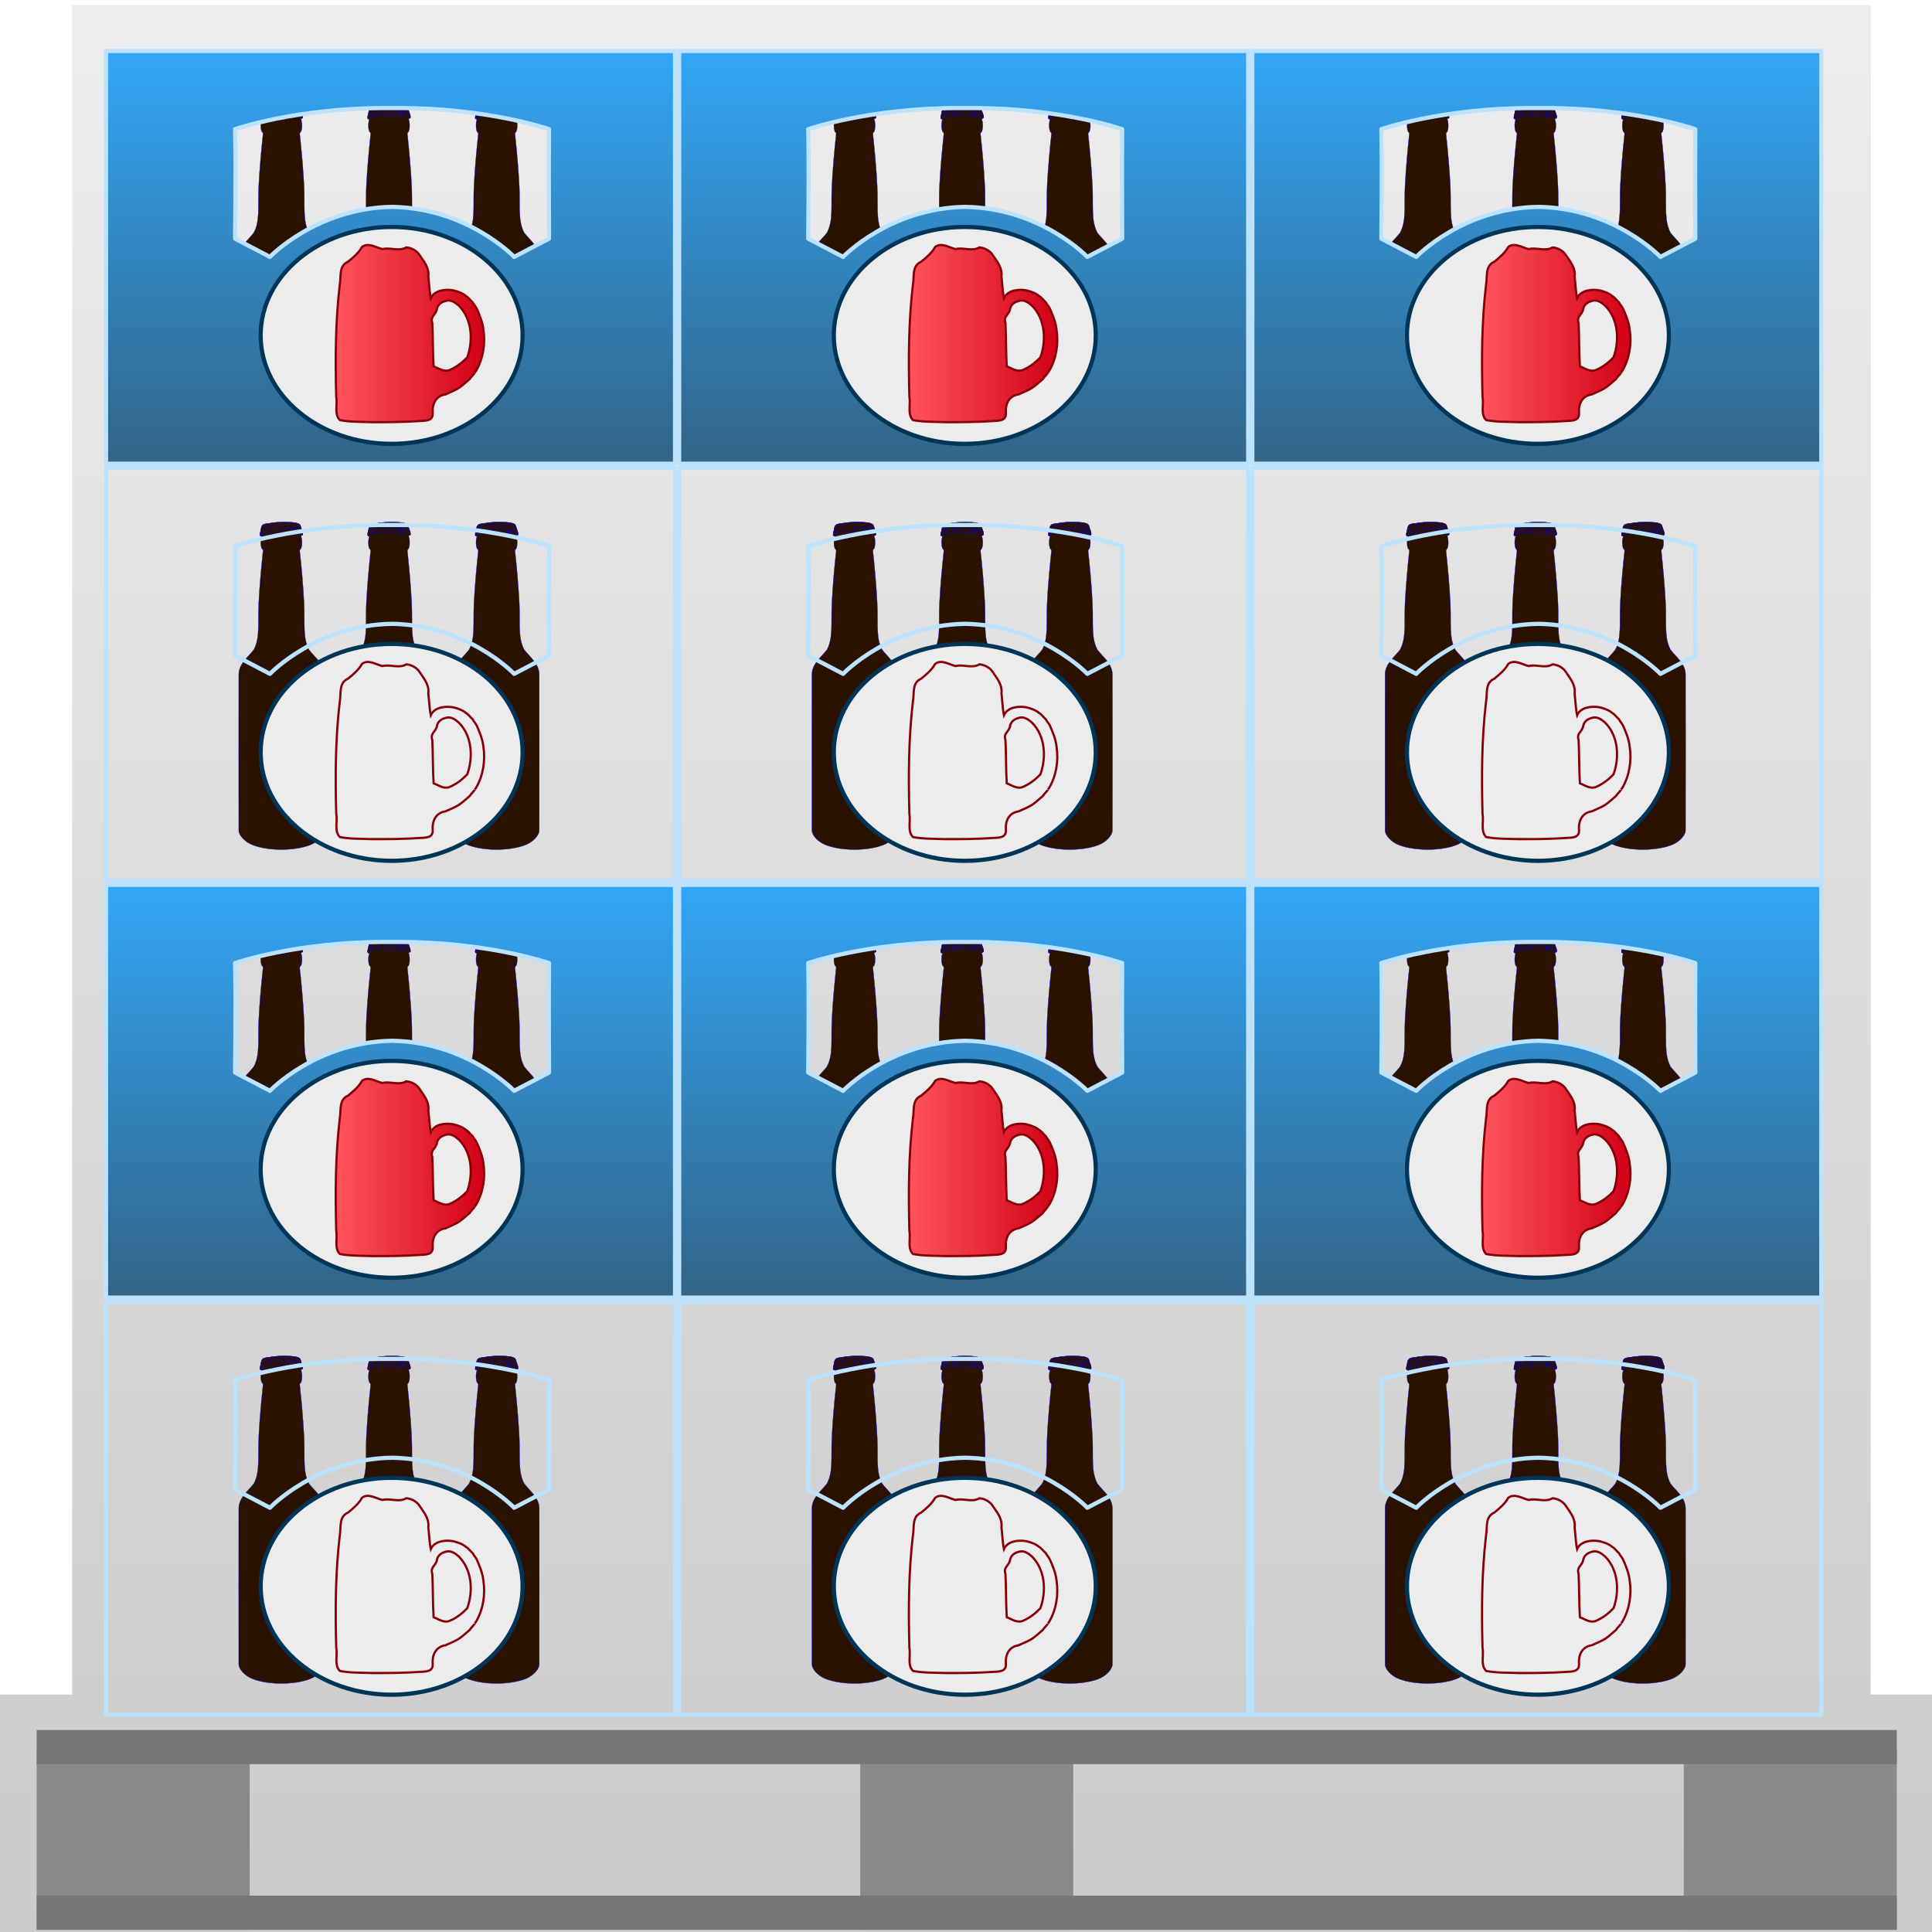 <?xml version="1.0" encoding="UTF-8" standalone="no"?>
<!-- Created with Inkscape (http://www.inkscape.org/) -->

<svg
   xmlns:dc="http://purl.org/dc/elements/1.1/"
   xmlns:cc="http://creativecommons.org/ns#"
   xmlns:rdf="http://www.w3.org/1999/02/22-rdf-syntax-ns#"
   xmlns:svg="http://www.w3.org/2000/svg"
   xmlns="http://www.w3.org/2000/svg"
   xmlns:xlink="http://www.w3.org/1999/xlink"
   xmlns:sodipodi="http://sodipodi.sourceforge.net/DTD/sodipodi-0.dtd"
   xmlns:inkscape="http://www.inkscape.org/namespaces/inkscape"
   width="128"
   height="128"
   viewBox="0 0 33.867 33.867"
   version="1.1"
   id="svg8"
   inkscape:version="0.92.2 5c3e80d, 2017-08-06"
   sodipodi:docname="brewstore_v1svg.svg"
   inkscape:export-filename="/Users/christian/BrewStore/icons/brewstore_v1_1280.png"
   inkscape:export-xdpi="960"
   inkscape:export-ydpi="960">
  <defs
     id="defs2">
    <linearGradient
       inkscape:collect="always"
       id="linearGradient8749">
      <stop
         style="stop-color:#cbcbcb;stop-opacity:1"
         offset="0"
         id="stop8745" />
      <stop
         style="stop-color:#ededed;stop-opacity:1"
         offset="1"
         id="stop8747" />
    </linearGradient>
    <linearGradient
       inkscape:collect="always"
       id="linearGradient8696">
      <stop
         style="stop-color:#ff545e;stop-opacity:1"
         offset="0"
         id="stop8692" />
      <stop
         style="stop-color:#d20016;stop-opacity:1"
         offset="1"
         id="stop8694" />
    </linearGradient>
    <linearGradient
       inkscape:collect="always"
       id="linearGradient8332">
      <stop
         style="stop-color:#326487;stop-opacity:1"
         offset="0"
         id="stop8328" />
      <stop
         style="stop-color:#32a8fa;stop-opacity:1"
         offset="1"
         id="stop8330" />
    </linearGradient>
    <filter
       id="v">
      <feGaussianBlur
         id="feGaussianBlur834"
         stdDeviation="1.579" />
    </filter>
    <filter
       id="w">
      <feGaussianBlur
         id="feGaussianBlur837"
         stdDeviation="1.316" />
    </filter>
    <filter
       height="3.873"
       width="1.016"
       y="-1.437"
       x="-.008"
       id="ea">
      <feGaussianBlur
         id="feGaussianBlur840"
         stdDeviation="1.27" />
    </filter>
    <linearGradient
       id="t">
      <stop
         id="stop843"
         offset="0"
         stop-color="#f1f1f1" />
      <stop
         id="stop845"
         offset="1"
         stop-color="#6b6b6b" />
    </linearGradient>
    <linearGradient
       id="s">
      <stop
         id="stop848"
         offset="0"
         stop-color="#151515" />
      <stop
         id="stop850"
         offset=".292"
         stop-color="#464646" />
      <stop
         id="stop852"
         offset="1"
         stop-color="#222" />
    </linearGradient>
    <linearGradient
       id="r">
      <stop
         id="stop855"
         offset="0"
         stop-color="#222" />
      <stop
         id="stop857"
         offset=".312"
         stop-color="#7e7e7e" />
      <stop
         id="stop859"
         offset="1"
         stop-color="#303030" />
    </linearGradient>
    <linearGradient
       id="g">
      <stop
         id="stop862"
         offset="0"
         stop-color="#fff" />
      <stop
         id="stop864"
         offset="1"
         stop-opacity="0"
         stop-color="#fff" />
    </linearGradient>
    <linearGradient
       id="a">
      <stop
         id="stop867"
         offset="0"
         stop-color="#4d4d4d" />
      <stop
         id="stop869"
         offset="1"
         stop-color="#1a1a1a" />
    </linearGradient>
    <linearGradient
       id="c">
      <stop
         id="stop872"
         offset="0"
         stop-color="#313131" />
      <stop
         id="stop874"
         offset=".5"
         stop-color="#888" />
      <stop
         id="stop876"
         offset="1"
         stop-color="#3c3c3c" />
    </linearGradient>
    <linearGradient
       id="u">
      <stop
         id="stop879"
         offset="0"
         stop-color="#232323" />
      <stop
         id="stop881"
         offset="1"
         stop-color="#fff" />
    </linearGradient>
    <linearGradient
       id="d">
      <stop
         id="stop884"
         offset="0"
         stop-color="#919191" />
      <stop
         id="stop886"
         offset="1"
         stop-opacity="0"
         stop-color="#919191" />
    </linearGradient>
    <linearGradient
       gradientUnits="userSpaceOnUse"
       y2="-1256"
       y1="-1326.9"
       x2="3879.3"
       x1="3859.2"
       id="dz">
      <stop
         id="stop889"
         offset="0"
         stop-color="#e5d9b5" />
      <stop
         id="stop891"
         offset="1"
         stop-color="#ac9e74" />
    </linearGradient>
    <linearGradient
       gradientUnits="userSpaceOnUse"
       y2="-1257.8"
       y1="-1262"
       x2="4044.6"
       x1="4038.6"
       id="ds">
      <stop
         id="stop894"
         offset="0"
         stop-color="#919191" />
      <stop
         id="stop896"
         offset="1"
         stop-color="#919191" />
    </linearGradient>
    <linearGradient
       gradientUnits="userSpaceOnUse"
       gradientTransform="matrix(1,0.004,-0.003,0.907,3322.8,-935.84)"
       x2="827.13"
       x1="823.12"
       id="dr">
      <stop
         id="stop899"
         offset="0"
         stop-color="#646464" />
      <stop
         id="stop901"
         offset="1"
         stop-color="#757575" />
    </linearGradient>
    <linearGradient
       gradientUnits="userSpaceOnUse"
       y2="-1242.6"
       y1="-1384"
       x2="4050.4"
       x1="4055"
       id="dq">
      <stop
         id="stop904"
         offset="0"
         stop-color="#747474" />
      <stop
         id="stop906"
         offset="1"
         stop-color="#5e5e5e" />
    </linearGradient>
    <linearGradient
       gradientUnits="userSpaceOnUse"
       y2="-1287.8"
       y1="-1261.3"
       x2="4102.3"
       x1="4028"
       id="dp">
      <stop
         id="stop909"
         offset="0"
         stop-color="#494949" />
      <stop
         id="stop911"
         offset="1"
         stop-color="#fff" />
    </linearGradient>
    <linearGradient
       gradientUnits="userSpaceOnUse"
       x2="3993.9"
       x1="3990.1"
       id="dn">
      <stop
         id="stop914"
         offset="0"
         stop-color="#f97d00" />
      <stop
         id="stop916"
         offset="1"
         stop-opacity="0"
         stop-color="#f97d00" />
    </linearGradient>
    <linearGradient
       gradientUnits="userSpaceOnUse"
       y2="-1365.3"
       y1="-1365.4"
       x2="4011.5"
       x1="3994.8"
       id="dm">
      <stop
         id="stop919"
         offset="0"
         stop-color="#151515" />
      <stop
         id="stop921"
         offset=".122"
         stop-color="#464646" />
      <stop
         id="stop923"
         offset="1"
         stop-color="#222" />
    </linearGradient>
    <linearGradient
       gradientUnits="userSpaceOnUse"
       y2="-1298.7"
       y1="-1299.2"
       x2="4080.7"
       x1="4059.5"
       id="dl">
      <stop
         id="stop926"
         offset="0"
         stop-color="#222" />
      <stop
         id="stop928"
         offset="1"
         stop-opacity="0"
         stop-color="#222" />
    </linearGradient>
    <linearGradient
       gradientUnits="userSpaceOnUse"
       y2="-1255.7"
       y1="-1255.6"
       x2="4152.9"
       x1="4159.5"
       id="dj">
      <stop
         id="stop931"
         offset="0"
         stop-color="#282828" />
      <stop
         id="stop933"
         offset=".5"
         stop-color="#727272" />
      <stop
         id="stop935"
         offset="1"
         stop-color="#5e5e5e" />
    </linearGradient>
    <linearGradient
       gradientUnits="userSpaceOnUse"
       x2="843.38"
       x1="831.25"
       id="dh">
      <stop
         id="stop938"
         offset="0"
         stop-color="#5c2c00" />
      <stop
         id="stop940"
         offset="1"
         stop-color="#ffb875" />
    </linearGradient>
    <linearGradient
       gradientUnits="userSpaceOnUse"
       y2="-1289.3"
       y1="-1289.3"
       x2="4118.7"
       x1="4115.4"
       id="df">
      <stop
         id="stop943"
         offset="0" />
      <stop
         id="stop945"
         offset="1"
         stop-opacity="0" />
    </linearGradient>
    <linearGradient
       gradientUnits="userSpaceOnUse"
       y2="-1259.5"
       y1="-1259.4"
       x2="4133.2"
       x1="4158.2"
       id="de">
      <stop
         id="stop948"
         offset="0"
         stop-color="#ff9a3b" />
      <stop
         id="stop950"
         offset="1"
         stop-color="#ffca98" />
    </linearGradient>
    <linearGradient
       gradientUnits="userSpaceOnUse"
       y2="551.85"
       y1="486.87"
       x2="741.89"
       x1="691.8"
       id="q">
      <stop
         id="stop953"
         offset="0"
         stop-color="#646464" />
      <stop
         id="stop955"
         offset="1"
         stop-color="#313131" />
    </linearGradient>
    <linearGradient
       gradientUnits="userSpaceOnUse"
       x2="4094.3"
       x1="4055.2"
       id="dc">
      <stop
         id="stop958"
         offset="0"
         stop-color="#222" />
      <stop
         id="stop960"
         offset=".722"
         stop-color="#7e7e7e" />
      <stop
         id="stop962"
         offset="1"
         stop-color="#303030" />
    </linearGradient>
    <linearGradient
       gradientUnits="userSpaceOnUse"
       x2="4094.3"
       x1="4055.2"
       id="db">
      <stop
         id="stop965"
         offset="0"
         stop-color="#222" />
      <stop
         id="stop967"
         offset=".292"
         stop-color="#7e7e7e" />
      <stop
         id="stop969"
         offset="1"
         stop-color="#303030" />
    </linearGradient>
    <linearGradient
       xlink:href="#t"
       gradientUnits="userSpaceOnUse"
       y2="-1275.7"
       y1="-1275.4"
       x2="3973.3"
       x1="3951.1"
       id="dy" />
    <linearGradient
       xlink:href="#d"
       gradientUnits="userSpaceOnUse"
       y2="-1317.4"
       y1="-1327.3"
       x2="4016.2"
       x1="4008.6"
       id="dx" />
    <linearGradient
       xlink:href="#d"
       gradientUnits="userSpaceOnUse"
       y2="-1305.3"
       y1="-1310.9"
       x2="4016.4"
       x1="4008.9"
       id="dw" />
    <linearGradient
       xlink:href="#d"
       gradientUnits="userSpaceOnUse"
       y2="-1302.8"
       y1="-1302.9"
       x2="4013.8"
       x1="4004.5"
       id="dv" />
    <linearGradient
       xlink:href="#t"
       gradientUnits="userSpaceOnUse"
       y2="-1287.7"
       y1="-1281.3"
       x2="4079.8"
       x1="4052.2"
       id="du" />
    <linearGradient
       xlink:href="#u"
       gradientUnits="userSpaceOnUse"
       y2="-1280.7"
       y1="-1273.1"
       x2="4088"
       x1="4029.2"
       id="dt" />
    <linearGradient
       xlink:href="#r"
       gradientUnits="userSpaceOnUse"
       y2="-1320.8"
       y1="-1326.7"
       x2="4097.5"
       x1="4085.7"
       id="do" />
    <linearGradient
       xlink:href="#r"
       gradientUnits="userSpaceOnUse"
       gradientTransform="matrix(1.037,-0.028,-0.004,1.118,3308.3,-783.62)"
       y2="-445.25"
       y1="-444.88"
       x2="735.88"
       x1="719.12"
       id="dk" />
    <linearGradient
       xlink:href="#c"
       gradientUnits="userSpaceOnUse"
       y2="-1240.7"
       y1="-1245.4"
       x2="4134.5"
       x1="4178.3"
       id="di" />
    <linearGradient
       xlink:href="#u"
       gradientUnits="userSpaceOnUse"
       gradientTransform="matrix(0.854,0.405,-0.384,0.967,3271.9,-1311.1)"
       y2="-298.28"
       y1="-307.82"
       x2="838.51"
       x1="841.92"
       id="dg" />
    <linearGradient
       xlink:href="#g"
       gradientUnits="userSpaceOnUse"
       y2="-210.75"
       y1="-250.82"
       x2="785.25"
       x1="765.5"
       id="p" />
    <linearGradient
       xlink:href="#g"
       gradientUnits="userSpaceOnUse"
       y2="-236.76"
       y1="-244.71"
       x2="772.51"
       x1="768.22"
       id="o" />
    <linearGradient
       xlink:href="#s"
       gradientUnits="userSpaceOnUse"
       x2="4094.3"
       x1="4055.2"
       id="dd" />
    <linearGradient
       xlink:href="#s"
       gradientUnits="userSpaceOnUse"
       y2="-1305"
       y1="-1302.4"
       x2="4092.1"
       x1="4089.5"
       id="da" />
    <linearGradient
       xlink:href="#a"
       gradientUnits="userSpaceOnUse"
       gradientTransform="matrix(0.681,-0.151,0.086,0.388,3449,-1043.8)"
       y2="-246.15"
       y1="-242.28"
       x2="0"
       id="cz" />
    <linearGradient
       xlink:href="#a"
       gradientUnits="userSpaceOnUse"
       gradientTransform="matrix(0.652,-0.246,0.14,0.372,3480.8,-969.39)"
       y2="-246.15"
       y1="-242.28"
       x2="0"
       id="cy" />
    <linearGradient
       xlink:href="#a"
       gradientUnits="userSpaceOnUse"
       gradientTransform="matrix(0.606,-0.345,0.197,0.346,3528.4,-893.38)"
       y2="-246.15"
       y1="-242.28"
       x2="0"
       id="cx" />
    <linearGradient
       xlink:href="#a"
       gradientUnits="userSpaceOnUse"
       gradientTransform="matrix(0.541,-0.439,0.251,0.309,3589.8,-823.64)"
       y2="-246.15"
       y1="-242.28"
       x2="0"
       id="cw" />
    <linearGradient
       xlink:href="#a"
       gradientUnits="userSpaceOnUse"
       gradientTransform="matrix(0.475,-0.51,0.291,0.271,3649.6,-772.59)"
       y2="-246.15"
       y1="-242.28"
       x2="0"
       id="cv" />
    <linearGradient
       xlink:href="#a"
       gradientUnits="userSpaceOnUse"
       gradientTransform="matrix(0.385,-0.581,0.332,0.22,3729.9,-723.82)"
       y2="-246.15"
       y1="-242.28"
       x2="0"
       id="cu" />
    <linearGradient
       xlink:href="#a"
       gradientUnits="userSpaceOnUse"
       gradientTransform="matrix(0.29,-0.634,0.362,0.166,3811.8,-690.28)"
       y2="-246.15"
       y1="-242.28"
       x2="0"
       id="ct" />
    <linearGradient
       xlink:href="#a"
       gradientUnits="userSpaceOnUse"
       gradientTransform="matrix(0.188,-0.671,0.383,0.107,3898.8,-669.8)"
       y2="-246.15"
       y1="-242.28"
       x2="0"
       id="cs" />
    <linearGradient
       xlink:href="#a"
       gradientUnits="userSpaceOnUse"
       gradientTransform="matrix(0.071,-0.694,0.396,0.04,3995.8,-663.66)"
       y2="-246.15"
       y1="-242.28"
       x2="0"
       id="cr" />
    <linearGradient
       xlink:href="#a"
       gradientUnits="userSpaceOnUse"
       gradientTransform="matrix(-0.026,-0.697,0.397,-0.015,4074.7,-670.07)"
       y2="-246.15"
       y1="-242.28"
       x2="0"
       id="cq" />
    <linearGradient
       xlink:href="#a"
       gradientUnits="userSpaceOnUse"
       gradientTransform="matrix(-0.144,-0.682,0.389,-0.082,4168.6,-693.67)"
       y2="-246.15"
       y1="-242.28"
       x2="0"
       id="cp" />
    <linearGradient
       xlink:href="#a"
       gradientUnits="userSpaceOnUse"
       gradientTransform="matrix(-0.247,-0.652,0.372,-0.141,4249.3,-728.16)"
       y2="-246.15"
       y1="-242.28"
       x2="0"
       id="co" />
    <linearGradient
       xlink:href="#a"
       gradientUnits="userSpaceOnUse"
       gradientTransform="matrix(-0.352,-0.602,0.343,-0.201,4329.6,-779.43)"
       y2="-246.15"
       y1="-242.28"
       x2="0"
       id="cn" />
    <linearGradient
       xlink:href="#a"
       gradientUnits="userSpaceOnUse"
       gradientTransform="matrix(-0.443,-0.538,0.307,-0.253,4396.7,-839.41)"
       y2="-246.15"
       y1="-242.28"
       x2="0"
       id="cm" />
    <linearGradient
       xlink:href="#a"
       gradientUnits="userSpaceOnUse"
       gradientTransform="matrix(-0.518,-0.466,0.266,-0.296,4450.9,-905.04)"
       y2="-246.15"
       y1="-242.28"
       x2="0"
       id="cl" />
    <linearGradient
       xlink:href="#a"
       gradientUnits="userSpaceOnUse"
       gradientTransform="matrix(-0.583,-0.383,0.218,-0.332,4495.2,-978.96)"
       y2="-246.15"
       y1="-242.28"
       x2="0"
       id="ck" />
    <linearGradient
       xlink:href="#a"
       gradientUnits="userSpaceOnUse"
       gradientTransform="matrix(-0.635,-0.287,0.164,-0.362,4528.5,-1061.4)"
       y2="-246.15"
       y1="-242.28"
       x2="0"
       id="cj" />
    <linearGradient
       xlink:href="#a"
       gradientUnits="userSpaceOnUse"
       gradientTransform="matrix(-0.671,-0.189,0.108,-0.383,4548.2,-1144.8)"
       y2="-246.15"
       y1="-242.28"
       x2="0"
       id="ci" />
    <linearGradient
       xlink:href="#a"
       gradientUnits="userSpaceOnUse"
       gradientTransform="matrix(-0.692,-0.082,0.047,-0.395,4555,-1233.2)"
       y2="-246.15"
       y1="-242.28"
       x2="0"
       id="ch" />
    <linearGradient
       xlink:href="#a"
       gradientUnits="userSpaceOnUse"
       gradientTransform="matrix(-0.697,0.023,-0.013,-0.398,4548.6,-1318.7)"
       y2="-246.15"
       y1="-242.28"
       x2="0"
       id="cg" />
    <linearGradient
       xlink:href="#a"
       gradientUnits="userSpaceOnUse"
       gradientTransform="matrix(-0.685,0.127,-0.072,-0.391,4529.6,-1401.9)"
       y2="-246.15"
       y1="-242.28"
       x2="0"
       id="cf" />
    <linearGradient
       xlink:href="#a"
       gradientUnits="userSpaceOnUse"
       gradientTransform="matrix(-0.66,0.225,-0.128,-0.377,4499.6,-1478.9)"
       y2="-246.15"
       y1="-242.28"
       x2="0"
       id="ce" />
    <linearGradient
       xlink:href="#a"
       gradientUnits="userSpaceOnUse"
       gradientTransform="matrix(-0.62,0.319,-0.182,-0.354,4458.1,-1551.6)"
       y2="-246.15"
       y1="-242.28"
       x2="0"
       id="cd" />
    <linearGradient
       xlink:href="#a"
       gradientUnits="userSpaceOnUse"
       gradientTransform="matrix(-0.561,0.414,-0.236,-0.32,4401.3,-1622.5)"
       y2="-246.15"
       y1="-242.28"
       x2="0"
       id="cc" />
    <linearGradient
       xlink:href="#a"
       gradientUnits="userSpaceOnUse"
       gradientTransform="matrix(-0.412,0.563,-0.321,-0.235,4265.8,-1728.9)"
       y2="-246.15"
       y1="-242.28"
       x2="0"
       id="cb" />
    <linearGradient
       xlink:href="#a"
       gradientUnits="userSpaceOnUse"
       gradientTransform="matrix(-0.487,0.499,-0.285,-0.278,4332.4,-1684.5)"
       y2="-246.15"
       y1="-242.28"
       x2="0"
       id="ca" />
    <linearGradient
       xlink:href="#a"
       gradientUnits="userSpaceOnUse"
       gradientTransform="matrix(-0.315,0.622,-0.355,-0.18,4181.8,-1767.4)"
       y2="-246.15"
       y1="-242.28"
       x2="0"
       id="bz" />
    <linearGradient
       xlink:href="#a"
       gradientUnits="userSpaceOnUse"
       gradientTransform="matrix(-0.212,0.664,-0.379,-0.121,4093.8,-1791.6)"
       y2="-246.15"
       y1="-242.28"
       x2="0"
       id="by" />
    <linearGradient
       xlink:href="#a"
       gradientUnits="userSpaceOnUse"
       gradientTransform="matrix(-0.097,0.69,-0.394,-0.056,3998.4,-1801.6)"
       y2="-246.15"
       y1="-242.28"
       x2="0"
       id="bx" />
    <linearGradient
       xlink:href="#a"
       gradientUnits="userSpaceOnUse"
       gradientTransform="matrix(0.02,0.697,-0.398,0.011,3902.9,-1795.4)"
       y2="-246.15"
       y1="-242.28"
       x2="0"
       id="bw" />
    <linearGradient
       xlink:href="#a"
       gradientUnits="userSpaceOnUse"
       gradientTransform="matrix(0.134,0.684,-0.39,0.077,3811.1,-1773.8)"
       y2="-246.15"
       y1="-242.28"
       x2="0"
       id="bv" />
    <linearGradient
       xlink:href="#a"
       gradientUnits="userSpaceOnUse"
       gradientTransform="matrix(0.247,0.652,-0.372,0.141,3723,-1736.6)"
       y2="-246.15"
       y1="-242.28"
       x2="0"
       id="bu" />
    <linearGradient
       xlink:href="#a"
       gradientUnits="userSpaceOnUse"
       gradientTransform="matrix(0.352,0.602,-0.343,0.201,3643.2,-1685.9)"
       y2="-246.15"
       y1="-242.28"
       x2="0"
       id="bt" />
    <linearGradient
       xlink:href="#a"
       gradientUnits="userSpaceOnUse"
       gradientTransform="matrix(0.441,0.54,-0.308,0.251,3576.8,-1627.2)"
       y2="-246.15"
       y1="-242.28"
       x2="0"
       id="bs" />
    <linearGradient
       xlink:href="#a"
       gradientUnits="userSpaceOnUse"
       gradientTransform="matrix(0.519,0.466,-0.266,0.296,3520.5,-1559.3)"
       y2="-246.15"
       y1="-242.28"
       x2="0"
       id="br" />
    <linearGradient
       xlink:href="#a"
       gradientUnits="userSpaceOnUse"
       gradientTransform="matrix(0.589,0.373,-0.213,0.336,3473,-1477.7)"
       y2="-246.15"
       y1="-242.28"
       x2="0"
       id="bq" />
    <linearGradient
       xlink:href="#a"
       gradientUnits="userSpaceOnUse"
       gradientTransform="matrix(0.643,0.27,-0.154,0.367,3439.4,-1388.2)"
       y2="-246.15"
       y1="-242.28"
       x2="0"
       id="bp" />
    <linearGradient
       xlink:href="#a"
       gradientUnits="userSpaceOnUse"
       gradientTransform="matrix(0.676,0.171,-0.097,0.386,3421.9,-1304.8)"
       y2="-246.15"
       y1="-242.28"
       x2="0"
       id="bo" />
    <linearGradient
       xlink:href="#a"
       gradientUnits="userSpaceOnUse"
       gradientTransform="matrix(0.694,0.062,-0.035,0.396,3417.5,-1214.7)"
       y2="-246.15"
       y1="-242.28"
       x2="0"
       id="bn" />
    <linearGradient
       xlink:href="#a"
       gradientUnits="userSpaceOnUse"
       gradientTransform="matrix(0.696,-0.037,0.021,0.397,3425.1,-1134.8)"
       y2="-246.15"
       y1="-242.28"
       x2="0"
       id="bm" />
    <linearGradient
       xlink:href="#a"
       gradientUnits="userSpaceOnUse"
       x2="760"
       x1="679"
       id="n" />
    <linearGradient
       xlink:href="#a"
       gradientUnits="userSpaceOnUse"
       y2="487.34"
       y1="545.77"
       x2="694.94"
       x1="741.05"
       id="m" />
    <linearGradient
       xlink:href="#c"
       gradientUnits="userSpaceOnUse"
       x2="760"
       x1="679"
       id="l" />
    <linearGradient
       xlink:href="#a"
       gradientUnits="userSpaceOnUse"
       gradientTransform="matrix(0.491,-0.109,0.062,0.28,3739.5,-1087.9)"
       y2="-246.15"
       y1="-242.28"
       x2="0"
       id="bl" />
    <linearGradient
       xlink:href="#a"
       gradientUnits="userSpaceOnUse"
       gradientTransform="matrix(0.47,-0.177,0.101,0.268,3762.4,-1034.3)"
       y2="-246.15"
       y1="-242.28"
       x2="0"
       id="bk" />
    <linearGradient
       xlink:href="#a"
       gradientUnits="userSpaceOnUse"
       gradientTransform="matrix(0.437,-0.249,0.142,0.249,3796.7,-979.47)"
       y2="-246.15"
       y1="-242.28"
       x2="0"
       id="bj" />
    <linearGradient
       xlink:href="#a"
       gradientUnits="userSpaceOnUse"
       gradientTransform="matrix(0.39,-0.317,0.181,0.223,3841,-929.16)"
       y2="-246.15"
       y1="-242.28"
       x2="0"
       id="bi" />
    <linearGradient
       xlink:href="#a"
       gradientUnits="userSpaceOnUse"
       gradientTransform="matrix(0.343,-0.368,0.21,0.196,3884.2,-892.34)"
       y2="-246.15"
       y1="-242.28"
       x2="0"
       id="bh" />
    <linearGradient
       xlink:href="#a"
       gradientUnits="userSpaceOnUse"
       gradientTransform="matrix(0.278,-0.419,0.239,0.159,3942.1,-857.16)"
       y2="-246.15"
       y1="-242.28"
       x2="0"
       id="bg" />
    <linearGradient
       xlink:href="#a"
       gradientUnits="userSpaceOnUse"
       gradientTransform="matrix(0.209,-0.457,0.261,0.12,4001.2,-832.97)"
       y2="-246.15"
       y1="-242.28"
       x2="0"
       id="bf" />
    <linearGradient
       xlink:href="#a"
       gradientUnits="userSpaceOnUse"
       gradientTransform="matrix(0.135,-0.484,0.276,0.077,4063.9,-818.2)"
       y2="-246.15"
       y1="-242.28"
       x2="0"
       id="be" />
    <linearGradient
       xlink:href="#a"
       gradientUnits="userSpaceOnUse"
       gradientTransform="matrix(0.051,-0.5,0.285,0.029,4133.8,-813.77)"
       y2="-246.15"
       y1="-242.28"
       x2="0"
       id="bd" />
    <linearGradient
       xlink:href="#a"
       gradientUnits="userSpaceOnUse"
       gradientTransform="matrix(-0.019,-0.502,0.287,-0.011,4190.7,-818.4)"
       y2="-246.15"
       y1="-242.28"
       x2="0"
       id="bc" />
    <linearGradient
       xlink:href="#a"
       gradientUnits="userSpaceOnUse"
       gradientTransform="matrix(-0.104,-0.492,0.281,-0.059,4258.5,-835.41)"
       y2="-246.15"
       y1="-242.28"
       x2="0"
       id="bb" />
    <linearGradient
       xlink:href="#a"
       gradientUnits="userSpaceOnUse"
       gradientTransform="matrix(-0.178,-0.47,0.268,-0.102,4316.7,-860.3)"
       y2="-246.15"
       y1="-242.28"
       x2="0"
       id="ba" />
    <linearGradient
       xlink:href="#a"
       gradientUnits="userSpaceOnUse"
       gradientTransform="matrix(-0.254,-0.434,0.248,-0.145,4374.6,-897.28)"
       y2="-246.15"
       y1="-242.28"
       x2="0"
       id="az" />
    <linearGradient
       xlink:href="#a"
       gradientUnits="userSpaceOnUse"
       gradientTransform="matrix(-0.319,-0.388,0.222,-0.182,4423,-940.54)"
       y2="-246.15"
       y1="-242.28"
       x2="0"
       id="ay" />
    <linearGradient
       xlink:href="#a"
       gradientUnits="userSpaceOnUse"
       gradientTransform="matrix(-0.374,-0.336,0.192,-0.213,4462.1,-987.87)"
       y2="-246.15"
       y1="-242.28"
       x2="0"
       id="ax" />
    <linearGradient
       xlink:href="#a"
       gradientUnits="userSpaceOnUse"
       gradientTransform="matrix(-0.42,-0.276,0.158,-0.24,4494,-1041.2)"
       y2="-246.15"
       y1="-242.28"
       x2="0"
       id="aw" />
    <linearGradient
       xlink:href="#a"
       gradientUnits="userSpaceOnUse"
       gradientTransform="matrix(-0.458,-0.207,0.118,-0.261,4518.1,-1100.7)"
       y2="-246.15"
       y1="-242.28"
       x2="0"
       id="av" />
    <linearGradient
       xlink:href="#a"
       gradientUnits="userSpaceOnUse"
       gradientTransform="matrix(-0.484,-0.136,0.078,-0.276,4532.3,-1160.8)"
       y2="-246.15"
       y1="-242.28"
       x2="0"
       id="au" />
    <linearGradient
       xlink:href="#a"
       gradientUnits="userSpaceOnUse"
       gradientTransform="matrix(-0.499,-0.059,0.034,-0.285,4537.2,-1224.6)"
       y2="-246.15"
       y1="-242.28"
       x2="0"
       id="at" />
    <linearGradient
       xlink:href="#a"
       gradientUnits="userSpaceOnUse"
       gradientTransform="matrix(-0.503,0.016,-0.009,-0.287,4532.6,-1286.2)"
       y2="-246.15"
       y1="-242.28"
       x2="0"
       id="as" />
    <linearGradient
       xlink:href="#a"
       gradientUnits="userSpaceOnUse"
       gradientTransform="matrix(-0.494,0.091,-0.052,-0.282,4518.9,-1346.3)"
       y2="-246.15"
       y1="-242.28"
       x2="0"
       id="ar" />
    <linearGradient
       xlink:href="#a"
       gradientUnits="userSpaceOnUse"
       gradientTransform="matrix(-0.476,0.162,-0.092,-0.272,4497.3,-1401.8)"
       y2="-246.15"
       y1="-242.28"
       x2="0"
       id="aq" />
    <linearGradient
       xlink:href="#a"
       gradientUnits="userSpaceOnUse"
       gradientTransform="matrix(-0.447,0.23,-0.131,-0.255,4467.3,-1454.2)"
       y2="-246.15"
       y1="-242.28"
       x2="0"
       id="ap" />
    <linearGradient
       xlink:href="#a"
       gradientUnits="userSpaceOnUse"
       gradientTransform="matrix(-0.405,0.298,-0.17,-0.231,4426.3,-1505.4)"
       y2="-246.15"
       y1="-242.28"
       x2="0"
       id="ao" />
    <linearGradient
       xlink:href="#a"
       gradientUnits="userSpaceOnUse"
       gradientTransform="matrix(-0.297,0.406,-0.232,-0.169,4328.6,-1582.1)"
       y2="-246.15"
       y1="-242.28"
       x2="0"
       id="an" />
    <linearGradient
       xlink:href="#a"
       gradientUnits="userSpaceOnUse"
       gradientTransform="matrix(-0.351,0.36,-0.205,-0.2,4376.7,-1550.1)"
       y2="-246.15"
       y1="-242.28"
       x2="0"
       id="am" />
    <linearGradient
       xlink:href="#a"
       gradientUnits="userSpaceOnUse"
       gradientTransform="matrix(-0.227,0.448,-0.256,-0.13,4268,-1609.9)"
       y2="-246.15"
       y1="-242.28"
       x2="0"
       id="al" />
    <linearGradient
       xlink:href="#a"
       gradientUnits="userSpaceOnUse"
       gradientTransform="matrix(-0.153,0.479,-0.273,-0.087,4204.5,-1627.3)"
       y2="-246.15"
       y1="-242.28"
       x2="0"
       id="ak" />
    <linearGradient
       xlink:href="#a"
       gradientUnits="userSpaceOnUse"
       gradientTransform="matrix(-0.07,0.498,-0.284,-0.04,4135.7,-1634.6)"
       y2="-246.15"
       y1="-242.28"
       x2="0"
       id="aj" />
    <linearGradient
       xlink:href="#a"
       gradientUnits="userSpaceOnUse"
       gradientTransform="matrix(0.014,0.503,-0.287,0.008,4066.8,-1630.1)"
       y2="-246.15"
       y1="-242.28"
       x2="0"
       id="ai" />
    <linearGradient
       xlink:href="#a"
       gradientUnits="userSpaceOnUse"
       gradientTransform="matrix(0.097,0.493,-0.282,0.055,4000.6,-1614.5)"
       y2="-246.15"
       y1="-242.28"
       x2="0"
       id="ah" />
    <linearGradient
       xlink:href="#a"
       gradientUnits="userSpaceOnUse"
       gradientTransform="matrix(0.178,0.47,-0.268,0.102,3937.1,-1587.7)"
       y2="-246.15"
       y1="-242.28"
       x2="0"
       id="ag" />
    <linearGradient
       xlink:href="#a"
       gradientUnits="userSpaceOnUse"
       gradientTransform="matrix(0.254,0.434,-0.248,0.145,3879.5,-1551.1)"
       y2="-246.15"
       y1="-242.28"
       x2="0"
       id="af" />
    <linearGradient
       xlink:href="#a"
       gradientUnits="userSpaceOnUse"
       gradientTransform="matrix(0.318,0.39,-0.222,0.181,3831.6,-1508.8)"
       y2="-246.15"
       y1="-242.28"
       x2="0"
       id="ae" />
    <linearGradient
       xlink:href="#a"
       gradientUnits="userSpaceOnUse"
       gradientTransform="matrix(0.374,0.336,-0.192,0.214,3791,-1459.8)"
       y2="-246.15"
       y1="-242.28"
       x2="0"
       id="ad" />
    <linearGradient
       xlink:href="#a"
       gradientUnits="userSpaceOnUse"
       gradientTransform="matrix(0.425,0.269,-0.154,0.242,3756.8,-1400.9)"
       y2="-246.15"
       y1="-242.28"
       x2="0"
       id="ac" />
    <linearGradient
       xlink:href="#a"
       gradientUnits="userSpaceOnUse"
       gradientTransform="matrix(0.464,0.194,-0.111,0.265,3732.5,-1336.3)"
       y2="-246.15"
       y1="-242.28"
       x2="0"
       id="ab" />
    <linearGradient
       xlink:href="#a"
       gradientUnits="userSpaceOnUse"
       gradientTransform="matrix(0.488,0.123,-0.07,0.278,3719.9,-1276.2)"
       y2="-246.15"
       y1="-242.28"
       x2="0"
       id="aa" />
    <linearGradient
       xlink:href="#a"
       gradientUnits="userSpaceOnUse"
       gradientTransform="matrix(0.501,0.044,-0.025,0.286,3716.7,-1211.2)"
       y2="-246.15"
       y1="-242.28"
       x2="0"
       id="z" />
    <linearGradient
       xlink:href="#a"
       gradientUnits="userSpaceOnUse"
       gradientTransform="matrix(0.502,-0.027,0.015,0.286,3722.2,-1153.6)"
       y2="-246.15"
       y1="-242.28"
       x2="0"
       id="y" />
    <linearGradient
       xlink:href="#c"
       gradientUnits="userSpaceOnUse"
       y2="488.63"
       y1="516.52"
       x2="698.67"
       x1="726.56"
       id="b" />
    <linearGradient
       xlink:href="#c"
       gradientUnits="userSpaceOnUse"
       x2="676.95"
       x1="724.18"
       id="k" />
    <linearGradient
       xlink:href="#c"
       gradientUnits="userSpaceOnUse"
       y2="516.72"
       y1="518.55"
       x2="677.41"
       x1="714.09"
       id="j" />
    <linearGradient
       xlink:href="#c"
       gradientUnits="userSpaceOnUse"
       x2="679.16"
       x1="719.37"
       id="i" />
    <linearGradient
       xlink:href="#c"
       gradientUnits="userSpaceOnUse"
       x2="680.43"
       x1="719.54"
       id="h" />
    <radialGradient
       gradientUnits="userSpaceOnUse"
       gradientTransform="matrix(2.124,0.115,-0.101,1.874,-814.3,349.89)"
       r="3.535"
       cy="-491.57"
       cx="677.77"
       id="x">
      <stop
         id="stop1074"
         offset="0"
         stop-color="#151515" />
      <stop
         id="stop1076"
         offset=".868"
         stop-color="#464646" />
      <stop
         id="stop1078"
         offset="1"
         stop-color="#222" />
    </radialGradient>
    <radialGradient
       gradientUnits="userSpaceOnUse"
       r="40.5"
       cy="516.5"
       cx="719.5"
       id="f">
      <stop
         id="stop1081"
         offset="0"
         stop-color="#646464" />
      <stop
         id="stop1083"
         offset=".798"
         stop-color="#1e1e1e" />
      <stop
         id="stop1085"
         offset="1"
         stop-color="#464646" />
    </radialGradient>
    <radialGradient
       gradientUnits="userSpaceOnUse"
       r="40.5"
       cy="499.13"
       cx="696.78"
       id="e">
      <stop
         id="stop1088"
         offset="0"
         stop-color="#f2f2f2" />
      <stop
         id="stop1090"
         offset="1"
         stop-color="#424242" />
    </radialGradient>
    <linearGradient
       inkscape:collect="always"
       xlink:href="#linearGradient8332"
       id="linearGradient8662"
       gradientUnits="userSpaceOnUse"
       x1="102.046"
       y1="252.882"
       x2="102.046"
       y2="173.029" />
    <linearGradient
       inkscape:collect="always"
       xlink:href="#linearGradient8696"
       id="linearGradient8698"
       x1="91.888"
       y1="228.373"
       x2="120.626"
       y2="228.373"
       gradientUnits="userSpaceOnUse" />
    <linearGradient
       inkscape:collect="always"
       xlink:href="#linearGradient8749"
       id="linearGradient8751"
       x1="63.388"
       y1="126.611"
       x2="63.388"
       y2="-0.921"
       gradientUnits="userSpaceOnUse" />
    <linearGradient
       inkscape:collect="always"
       xlink:href="#linearGradient8749"
       id="linearGradient8791"
       gradientUnits="userSpaceOnUse"
       x1="63.388"
       y1="126.611"
       x2="63.388"
       y2="-0.921" />
    <linearGradient
       inkscape:collect="always"
       xlink:href="#linearGradient8332"
       id="linearGradient8805"
       gradientUnits="userSpaceOnUse"
       x1="102.046"
       y1="252.882"
       x2="102.046"
       y2="173.029" />
    <linearGradient
       inkscape:collect="always"
       xlink:href="#linearGradient8696"
       id="linearGradient8807"
       gradientUnits="userSpaceOnUse"
       x1="91.888"
       y1="228.373"
       x2="120.626"
       y2="228.373" />
  </defs>
  <sodipodi:namedview
     id="base"
     pagecolor="#ffffff"
     bordercolor="#666666"
     borderopacity="1.0"
     inkscape:pageopacity="0.0"
     inkscape:pageshadow="2"
     inkscape:zoom="0.49497475"
     inkscape:cx="-571.21448"
     inkscape:cy="384.51537"
     inkscape:document-units="px"
     inkscape:current-layer="layer1"
     showgrid="false"
     units="px"
     inkscape:snap-bbox="true"
     inkscape:snap-page="true"
     inkscape:bbox-nodes="true"
     inkscape:snap-nodes="false"
     inkscape:snap-global="false"
     inkscape:snap-bbox-edge-midpoints="true"
     inkscape:snap-bbox-midpoints="true"
     inkscape:window-width="1920"
     inkscape:window-height="1101"
     inkscape:window-x="70"
     inkscape:window-y="13"
     inkscape:window-maximized="0" />
  <g
     inkscape:label="Ebene 1"
     inkscape:groupmode="layer"
     id="layer1"
     transform="translate(0,-263.133)">
    <g
       id="g8789"
       transform="matrix(0.996,0,0,1.008,0.066,-2.005)">
      <path
         id="rect8740"
         transform="matrix(0.265,0,0,0.265,0,263.133)"
         d="M 4.545,-0.037 V 110.828 h -4.797 v 16.162 H 128.289 v -16.162 h -4.293 V -0.037 Z"
         style="fill:url(#linearGradient8791);fill-opacity:1;stroke:none;stroke-width:0.153;stroke-linecap:round;stroke-linejoin:round;stroke-miterlimit:4;stroke-dasharray:none;stroke-dashoffset:0;stroke-opacity:1"
         inkscape:connector-curvature="0" />
      <g
         transform="matrix(0.961,0,0,0.961,0.668,11.051)"
         id="g8734">
        <g
           id="g6267"
           transform="matrix(0.096,0,0,0.096,-3.457,246.322)">
          <g
             inkscape:tile-y0="-88.434082"
             inkscape:tile-x0="47.885233"
             inkscape:tile-h="78.596138"
             inkscape:tile-w="109.34069"
             inkscape:tile-cy="-49.136014"
             inkscape:tile-cx="102.55558"
             style="stroke:#0000ff"
             id="g2471">
            <g
               id="g2430"
               transform="matrix(0.052,0,0,0.052,94.122,185.308)"
               style="fill:#2b1100;stroke:#0000ff">
              <path
                 id="path2413"
                 d="m 166.74,3e-4 c -7.403,0.035 -14.797,0.269 -22.188,0.594 -5.475,0.241 -10.941,0.728 -16.375,1.406 -5.434,0.678 -10.858,1.545 -16.25,2.531 -3.917,0.751 -8.065,0.944 -12.094,1.562 -2.014,0.309 -4.01,0.73 -5.906,1.375 -1.897,0.645 -3.693,1.523 -5.375,2.75 -1.19,0.892 -2.161,1.977 -2.938,3.188 -0.776,1.211 -1.358,2.539 -1.844,3.938 -0.972,2.798 -1.515,5.856 -2.062,8.625 -0.171,1.734 -0.5,3.436 -0.906,5.125 -0.407,1.689 -0.862,3.352 -1.312,5.031 -0.451,1.68 -0.885,3.358 -1.188,5.062 -0.303,1.705 -0.474,3.454 -0.438,5.219 0.134,0.758 0.35,1.388 0.656,1.938 0.306,0.549 0.685,1.014 1.125,1.375 0.44,0.36 0.932,0.622 1.469,0.812 0.536,0.191 1.123,0.303 1.719,0.344 1.19,0.081 2.456,-0.128 3.656,-0.531 1.2,-0.404 2.34,-1.016 3.25,-1.75 1.146,1.006 2.416,1.767 3.75,2.281 1.334,0.514 2.737,0.787 4.156,0.844 1.419,0.057 2.85,-0.104 4.25,-0.469 1.4,-0.365 2.753,-0.936 4.031,-1.688 0.688,-0.388 1.346,-0.601 2,-0.688 0.654,-0.087 1.307,-0.034 1.938,0.094 1.261,0.256 2.485,0.843 3.719,1.438 1.234,0.594 2.487,1.2 3.781,1.438 0.647,0.119 1.29,0.132 1.969,0.031 0.678,-0.101 1.373,-0.312 2.094,-0.719 1.192,-0.449 2.416,-0.881 3.656,-1.219 1.24,-0.338 2.493,-0.6 3.75,-0.719 1.257,-0.119 2.538,-0.083 3.781,0.125 1.244,0.208 2.457,0.608 3.656,1.25 0.708,0.51 1.425,0.829 2.156,1.031 0.731,0.203 1.472,0.267 2.219,0.25 1.492,-0.033 3.025,-0.4 4.531,-0.781 1.506,-0.382 2.979,-0.757 4.438,-0.781 0.729,-0.012 1.451,0.041 2.156,0.25 0.705,0.209 1.42,0.575 2.094,1.094 1.523,0.695 3.008,1.053 4.5,1.156 1.492,0.104 2.988,-0.064 4.438,-0.375 1.45,-0.311 2.853,-0.794 4.25,-1.344 1.397,-0.549 2.761,-1.17 4.094,-1.781 1.336,0.163 2.688,0.698 4.031,1.312 1.343,0.615 2.692,1.306 4.031,1.875 1.339,0.569 2.674,1.006 4,1.031 0.663,0.012 1.311,-0.064 1.969,-0.281 0.658,-0.217 1.317,-0.585 1.969,-1.094 0.535,-0.655 1.09,-1.169 1.656,-1.562 0.567,-0.393 1.158,-0.666 1.75,-0.844 1.184,-0.355 2.401,-0.321 3.656,-0.094 2.51,0.455 5.125,1.704 7.656,2.25 1.393,-0.454 2.754,-0.784 4.094,-1 1.339,-0.216 2.652,-0.307 3.969,-0.281 1.317,0.026 2.645,0.164 3.969,0.438 1.324,0.273 2.638,0.662 4,1.188 2.85,-0.942 6.115,-1.496 9.188,-2.375 1.536,-0.439 3.036,-0.936 4.406,-1.625 1.37,-0.689 2.599,-1.572 3.656,-2.688 0.23,-1.888 0.193,-3.765 -0.062,-5.625 -0.255,-1.86 -0.724,-3.705 -1.281,-5.531 -1.114,-3.653 -2.626,-7.209 -3.844,-10.688 -1.251,-2.891 -1.881,-6.309 -2.969,-9.406 -0.544,-1.549 -1.203,-3.026 -2.125,-4.312 -0.461,-0.643 -0.986,-1.242 -1.594,-1.781 -0.608,-0.539 -1.304,-1.029 -2.094,-1.438 -2.479,-1.258 -5.049,-2.208 -7.688,-2.969 -2.638,-0.761 -5.331,-1.335 -8.062,-1.75 -2.731,-0.415 -5.491,-0.687 -8.25,-0.906 -2.759,-0.22 -5.529,-0.356 -8.25,-0.531 -7.388,-0.476 -14.784,-0.66 -22.188,-0.625 z"
                 inkscape:connector-curvature="0"
                 style="fill:#2b1100;fill-rule:evenodd;stroke:#0000ff" />
              <path
                 id="path2415"
                 d="m 97.276,39.945 c -1.766,3.955 2.113,3.152 0,0 z m 64.952,-1.12 c -1.767,3.955 2.112,3.152 0,0 z m -50.394,-2.24 c -1.766,3.955 2.113,3.152 0,0 z m -7.804,-3.22 c -1.425,4.454 1.783,4.372 0,0 z m 1.085,-5.739 c -1.766,3.955 2.113,3.151 0,0 z m 78.425,-0.98 c -1.425,4.454 1.783,4.372 0,0 z M 218.5,24.372 c -0.86,2.725 3.6,8.849 4.025,5.389 -4.458,-2.199 3.865,-2.08 -0.525,-3.36 -1.597,0.4 -2.466,-1.233 -3.5,-2.03 z m -39.241,-8.316 c 0.479,0.32 0.996,0.673 1.905,1.522 0.458,3.347 1.646,8.535 1.565,2.037 -0.27,-1.191 -0.35,-2.459 -1.254,-3.383 -1.402,-1.78 -2.539,-2.196 -3.954,-2.394 -6.838,0.47 -4.07,9.104 -3.78,13.653 1.065,5.404 1.426,10.994 3.046,16.26 1.321,-4.433 0.07,-11.632 -0.511,-15.809 -0.45,-4.339 -1.804,-8.338 -0.409,-11.012 0.425,-0.814 2.446,-1.507 3.392,-0.876 z m -68.545,0.057 c -4.534,-0.239 -7.657,9.44 -2.773,10.006 0.401,1.811 3.878,4.477 4.593,3.363 1.124,-3.7 2.764,-11.691 -1.82,-13.368 z m 13.019,-0.77 c -5.237,2.419 -2.522,10.054 -3.21,14.825 -0.127,2.545 0.222,12.34 1.316,4.822 -1.729,-6.484 7.446,-5.929 6.141,-11.997 -0.025,-2.829 -0.588,-7.549 -4.247,-7.65 z m 15.678,-0.945 c -3.977,0.463 1.38,9.082 -3.584,4.42 -2.123,0.957 -0.748,5.359 1.886,4.901 2.327,4.878 0.541,12.446 1.113,16.219 0.256,-3.978 2.877,-9.41 5.296,-5.027 1.2,-5.655 1.09,-11.763 0.007,-17.44 -0.755,-1.789 -2.808,-3.037 -4.719,-3.073 h 0.001 z m 19.597,-0.28 c -7.919,-0.325 -6.089,8.327 -5.531,13.459 1.558,4.661 -1.917,13.108 2.889,15.273 2.263,-4.886 -0.214,-11.099 0.38,-16.504 -0.399,-2.368 0.929,-10.332 2.297,-4.074 0.253,2.416 1.93,6.493 1.428,1.381 -1.544,-2.888 3.285,-9.495 -1.463,-9.535 z m 33.071,-0.07 c -4.712,2.847 -0.274,9.998 0,14.482 1.441,5.26 2.458,10.758 4.72,15.711 1.056,-5.143 -1.904,-10.741 -2.605,-15.999 -0.349,-2.291 -3.905,-12.758 0.603,-8.537 1.273,7.223 2.882,14.536 5.669,21.396 4.533,3.828 1.233,-8.064 0.161,-10.752 -1.643,-5.624 -1.481,-13.218 -7.483,-16.196 l -1.065,-0.105 z m 24.462,-0.245 c -3.784,2.287 3.938,13.821 3.779,5.879 -0.521,-2.138 -1.239,-5.368 -3.779,-5.879 z m -11.794,0 c -3.375,4.702 1.218,12.101 1.855,17.638 0.994,2.803 1.629,7.556 3.34,9.055 -0.149,-4.374 -2.278,-8.678 -1.649,-13.017 3.407,1.061 2.167,10.61 5.914,10.403 -3.462,-7.245 -3.511,-15.68 -7.187,-22.821 -0.485,-0.756 -1.354,-1.305 -2.273,-1.258 z m 25.197,9.904 c -2.502,-5.782 -2.445,-13.65 -8.763,-16.914 C 211.264,1.763 199.813,1.311 188.929,0.61 174.153,-0.341 159.318,-0.049 144.538,0.6 c -10.95,0.481 -21.82,1.966 -32.604,3.939 -7.834,1.503 -16.668,0.772 -23.396,5.679 -4.759,3.569 -5.719,10.206 -6.815,15.744 -0.684,6.936 -4.02,13.377 -3.874,20.434 1.075,6.061 8.242,5.149 11.88,2.214 4.583,4.025 11.087,3.971 16.2,0.964 5.506,-3.107 9.738,4.828 15.505,1.574 4.768,-1.797 10.041,-3.132 14.839,-0.564 5.664,4.079 12.19,-3.087 17.578,1.062 6.091,2.78 11.976,0.123 17.307,-2.321 5.345,0.652 10.782,6.908 15.995,2.842 4.284,-5.241 9.649,-1.348 14.711,-0.257 5.571,-1.814 10.594,-1.748 16.042,0.353 5.699,-1.885 13.024,-2.226 17.252,-6.689 0.92,-7.55 -2.78,-14.91 -5.214,-21.867 v -9.9e-5 z M 106.094,9.394 c 10.918,-1.697 21.843,-3.572 32.863,-4.464 19.787,-0.862 39.7,-1.048 59.42,0.999 7.813,1.414 16.147,2.28 23.062,6.439 4.657,7.431 5.99,16.384 9.165,24.481 2.619,4.704 0.46,9.768 -5.232,9.577 -5.061,2.829 -9.965,2.497 -14.885,-0.009 -5.19,-0.581 -10.223,5.211 -14.691,-0.056 -4.764,-4.358 -8.565,4.618 -13.614,3.327 -5.343,-3.325 -12.702,-5.699 -18.347,-1.682 -5.694,3.108 -10.331,-3.82 -16.254,-1.378 -6.051,3.557 -11.027,-1.398 -17.204,-1.144 -5.703,-1.439 -14.578,7.109 -17.319,-1.01 -0.552,-5.38 -3.966,2.807 -7.445,0.716 -3.989,1.78 -9.797,6.054 -13.662,0.98 1.015,-3.897 0.009,-11.271 3.97,-13.242 1.425,1.92 1.007,6.836 2.422,1.462 1.173,-5.47 2.333,-11.56 0.048,-16.872 -5.486,-4.121 -4.964,7.362 -6.309,10.57 -1.427,5.933 -1.64,12.35 -4.456,17.832 -3.696,3.352 -8.159,0.507 -5.958,-4.224 0.897,-6.738 3.965,-12.932 4.938,-19.681 0.868,-4.735 3.405,-10.283 8.909,-10.577 3.527,-0.681 7.053,-1.362 10.58,-2.043 v -1e-5 z"
                 inkscape:connector-curvature="0"
                 style="fill:#2b1100;stroke:#0000ff" />
              <path
                 id="path2417"
                 d="m 91.521,42.625 c -13.144,4.476 -13.159,49.089 -5,55.656 3.809,3.067 2.922,4.83 1.781,15.218 -5.028,45.788 -11.61,115.42 -14.813,179 -3.765,74.754 5.553,126.78 -18.344,170.41 -21.481,27.298 -54.841,50.947 -54.938,89.656 -0.469,188.48 0,376.96 0,565.44 0,16.13 20.767,41.13 51.406,52.73 30.64,11.6 69.549,16.39 104.96,16.38 35.419,-0.01 74.343,-4.84 104.98,-16.44 30.635,-11.6 51.375,-36.61 51.375,-52.73 0,-188.46 0.469,-376.92 0,-565.38 -0.097,-38.704 -33.429,-62.33 -54.907,-89.625 -23.893,-43.617 -14.579,-95.663 -18.343,-170.41 -3.202,-63.572 -9.786,-133.19 -14.813,-178.97 -1.14,-10.387 -2.028,-12.153 1.782,-15.219 8.158,-6.566 8.142,-51.181 -5,-55.656 -14.227,-4.844 -44.246,-4.286 -65.064,-4.317 -20.818,-0.031 -50.833,-0.59 -65.062,4.255 z"
                 inkscape:connector-curvature="0"
                 style="fill:#2b1100;stroke:#0000ff" />
            </g>
            <g
               transform="matrix(0.052,0,0,0.052,114.654,185.308)"
               id="g2438"
               style="fill:#2b1100;stroke:#0000ff">
              <path
                 style="fill:#2b1100;fill-rule:evenodd;stroke:#0000ff"
                 inkscape:connector-curvature="0"
                 d="m 166.74,3e-4 c -7.403,0.035 -14.797,0.269 -22.188,0.594 -5.475,0.241 -10.941,0.728 -16.375,1.406 -5.434,0.678 -10.858,1.545 -16.25,2.531 -3.917,0.751 -8.065,0.944 -12.094,1.562 -2.014,0.309 -4.01,0.73 -5.906,1.375 -1.897,0.645 -3.693,1.523 -5.375,2.75 -1.19,0.892 -2.161,1.977 -2.938,3.188 -0.776,1.211 -1.358,2.539 -1.844,3.938 -0.972,2.798 -1.515,5.856 -2.062,8.625 -0.171,1.734 -0.5,3.436 -0.906,5.125 -0.407,1.689 -0.862,3.352 -1.312,5.031 -0.451,1.68 -0.885,3.358 -1.188,5.062 -0.303,1.705 -0.474,3.454 -0.438,5.219 0.134,0.758 0.35,1.388 0.656,1.938 0.306,0.549 0.685,1.014 1.125,1.375 0.44,0.36 0.932,0.622 1.469,0.812 0.536,0.191 1.123,0.303 1.719,0.344 1.19,0.081 2.456,-0.128 3.656,-0.531 1.2,-0.404 2.34,-1.016 3.25,-1.75 1.146,1.006 2.416,1.767 3.75,2.281 1.334,0.514 2.737,0.787 4.156,0.844 1.419,0.057 2.85,-0.104 4.25,-0.469 1.4,-0.365 2.753,-0.936 4.031,-1.688 0.688,-0.388 1.346,-0.601 2,-0.688 0.654,-0.087 1.307,-0.034 1.938,0.094 1.261,0.256 2.485,0.843 3.719,1.438 1.234,0.594 2.487,1.2 3.781,1.438 0.647,0.119 1.29,0.132 1.969,0.031 0.678,-0.101 1.373,-0.312 2.094,-0.719 1.192,-0.449 2.416,-0.881 3.656,-1.219 1.24,-0.338 2.493,-0.6 3.75,-0.719 1.257,-0.119 2.538,-0.083 3.781,0.125 1.244,0.208 2.457,0.608 3.656,1.25 0.708,0.51 1.425,0.829 2.156,1.031 0.731,0.203 1.472,0.267 2.219,0.25 1.492,-0.033 3.025,-0.4 4.531,-0.781 1.506,-0.382 2.979,-0.757 4.438,-0.781 0.729,-0.012 1.451,0.041 2.156,0.25 0.705,0.209 1.42,0.575 2.094,1.094 1.523,0.695 3.008,1.053 4.5,1.156 1.492,0.104 2.988,-0.064 4.438,-0.375 1.45,-0.311 2.853,-0.794 4.25,-1.344 1.397,-0.549 2.761,-1.17 4.094,-1.781 1.336,0.163 2.688,0.698 4.031,1.312 1.343,0.615 2.692,1.306 4.031,1.875 1.339,0.569 2.674,1.006 4,1.031 0.663,0.012 1.311,-0.064 1.969,-0.281 0.658,-0.217 1.317,-0.585 1.969,-1.094 0.535,-0.655 1.09,-1.169 1.656,-1.562 0.567,-0.393 1.158,-0.666 1.75,-0.844 1.184,-0.355 2.401,-0.321 3.656,-0.094 2.51,0.455 5.125,1.704 7.656,2.25 1.393,-0.454 2.754,-0.784 4.094,-1 1.339,-0.216 2.652,-0.307 3.969,-0.281 1.317,0.026 2.645,0.164 3.969,0.438 1.324,0.273 2.638,0.662 4,1.188 2.85,-0.942 6.115,-1.496 9.188,-2.375 1.536,-0.439 3.036,-0.936 4.406,-1.625 1.37,-0.689 2.599,-1.572 3.656,-2.688 0.23,-1.888 0.193,-3.765 -0.062,-5.625 -0.255,-1.86 -0.724,-3.705 -1.281,-5.531 -1.114,-3.653 -2.626,-7.209 -3.844,-10.688 -1.251,-2.891 -1.881,-6.309 -2.969,-9.406 -0.544,-1.549 -1.203,-3.026 -2.125,-4.312 -0.461,-0.643 -0.986,-1.242 -1.594,-1.781 -0.608,-0.539 -1.304,-1.029 -2.094,-1.438 -2.479,-1.258 -5.049,-2.208 -7.688,-2.969 -2.638,-0.761 -5.331,-1.335 -8.062,-1.75 -2.731,-0.415 -5.491,-0.687 -8.25,-0.906 -2.759,-0.22 -5.529,-0.356 -8.25,-0.531 -7.388,-0.476 -14.784,-0.66 -22.188,-0.625 z"
                 id="path2432" />
              <path
                 inkscape:connector-curvature="0"
                 d="m 97.276,39.945 c -1.766,3.955 2.113,3.152 0,0 z m 64.952,-1.12 c -1.767,3.955 2.112,3.152 0,0 z m -50.394,-2.24 c -1.766,3.955 2.113,3.152 0,0 z m -7.804,-3.22 c -1.425,4.454 1.783,4.372 0,0 z m 1.085,-5.739 c -1.766,3.955 2.113,3.151 0,0 z m 78.425,-0.98 c -1.425,4.454 1.783,4.372 0,0 z M 218.5,24.372 c -0.86,2.725 3.6,8.849 4.025,5.389 -4.458,-2.199 3.865,-2.08 -0.525,-3.36 -1.597,0.4 -2.466,-1.233 -3.5,-2.03 z m -39.241,-8.316 c 0.479,0.32 0.996,0.673 1.905,1.522 0.458,3.347 1.646,8.535 1.565,2.037 -0.27,-1.191 -0.35,-2.459 -1.254,-3.383 -1.402,-1.78 -2.539,-2.196 -3.954,-2.394 -6.838,0.47 -4.07,9.104 -3.78,13.653 1.065,5.404 1.426,10.994 3.046,16.26 1.321,-4.433 0.07,-11.632 -0.511,-15.809 -0.45,-4.339 -1.804,-8.338 -0.409,-11.012 0.425,-0.814 2.446,-1.507 3.392,-0.876 z m -68.545,0.057 c -4.534,-0.239 -7.657,9.44 -2.773,10.006 0.401,1.811 3.878,4.477 4.593,3.363 1.124,-3.7 2.764,-11.691 -1.82,-13.368 z m 13.019,-0.77 c -5.237,2.419 -2.522,10.054 -3.21,14.825 -0.127,2.545 0.222,12.34 1.316,4.822 -1.729,-6.484 7.446,-5.929 6.141,-11.997 -0.025,-2.829 -0.588,-7.549 -4.247,-7.65 z m 15.678,-0.945 c -3.977,0.463 1.38,9.082 -3.584,4.42 -2.123,0.957 -0.748,5.359 1.886,4.901 2.327,4.878 0.541,12.446 1.113,16.219 0.256,-3.978 2.877,-9.41 5.296,-5.027 1.2,-5.655 1.09,-11.763 0.007,-17.44 -0.755,-1.789 -2.808,-3.037 -4.719,-3.073 h 0.001 z m 19.597,-0.28 c -7.919,-0.325 -6.089,8.327 -5.531,13.459 1.558,4.661 -1.917,13.108 2.889,15.273 2.263,-4.886 -0.214,-11.099 0.38,-16.504 -0.399,-2.368 0.929,-10.332 2.297,-4.074 0.253,2.416 1.93,6.493 1.428,1.381 -1.544,-2.888 3.285,-9.495 -1.463,-9.535 z m 33.071,-0.07 c -4.712,2.847 -0.274,9.998 0,14.482 1.441,5.26 2.458,10.758 4.72,15.711 1.056,-5.143 -1.904,-10.741 -2.605,-15.999 -0.349,-2.291 -3.905,-12.758 0.603,-8.537 1.273,7.223 2.882,14.536 5.669,21.396 4.533,3.828 1.233,-8.064 0.161,-10.752 -1.643,-5.624 -1.481,-13.218 -7.483,-16.196 l -1.065,-0.105 z m 24.462,-0.245 c -3.784,2.287 3.938,13.821 3.779,5.879 -0.521,-2.138 -1.239,-5.368 -3.779,-5.879 z m -11.794,0 c -3.375,4.702 1.218,12.101 1.855,17.638 0.994,2.803 1.629,7.556 3.34,9.055 -0.149,-4.374 -2.278,-8.678 -1.649,-13.017 3.407,1.061 2.167,10.61 5.914,10.403 -3.462,-7.245 -3.511,-15.68 -7.187,-22.821 -0.485,-0.756 -1.354,-1.305 -2.273,-1.258 z m 25.197,9.904 c -2.502,-5.782 -2.445,-13.65 -8.763,-16.914 C 211.264,1.763 199.813,1.311 188.929,0.61 174.153,-0.341 159.318,-0.049 144.538,0.6 c -10.95,0.481 -21.82,1.966 -32.604,3.939 -7.834,1.503 -16.668,0.772 -23.396,5.679 -4.759,3.569 -5.719,10.206 -6.815,15.744 -0.684,6.936 -4.02,13.377 -3.874,20.434 1.075,6.061 8.242,5.149 11.88,2.214 4.583,4.025 11.087,3.971 16.2,0.964 5.506,-3.107 9.738,4.828 15.505,1.574 4.768,-1.797 10.041,-3.132 14.839,-0.564 5.664,4.079 12.19,-3.087 17.578,1.062 6.091,2.78 11.976,0.123 17.307,-2.321 5.345,0.652 10.782,6.908 15.995,2.842 4.284,-5.241 9.649,-1.348 14.711,-0.257 5.571,-1.814 10.594,-1.748 16.042,0.353 5.699,-1.885 13.024,-2.226 17.252,-6.689 0.92,-7.55 -2.78,-14.91 -5.214,-21.867 v -9.9e-5 z M 106.094,9.394 c 10.918,-1.697 21.843,-3.572 32.863,-4.464 19.787,-0.862 39.7,-1.048 59.42,0.999 7.813,1.414 16.147,2.28 23.062,6.439 4.657,7.431 5.99,16.384 9.165,24.481 2.619,4.704 0.46,9.768 -5.232,9.577 -5.061,2.829 -9.965,2.497 -14.885,-0.009 -5.19,-0.581 -10.223,5.211 -14.691,-0.056 -4.764,-4.358 -8.565,4.618 -13.614,3.327 -5.343,-3.325 -12.702,-5.699 -18.347,-1.682 -5.694,3.108 -10.331,-3.82 -16.254,-1.378 -6.051,3.557 -11.027,-1.398 -17.204,-1.144 -5.703,-1.439 -14.578,7.109 -17.319,-1.01 -0.552,-5.38 -3.966,2.807 -7.445,0.716 -3.989,1.78 -9.797,6.054 -13.662,0.98 1.015,-3.897 0.009,-11.271 3.97,-13.242 1.425,1.92 1.007,6.836 2.422,1.462 1.173,-5.47 2.333,-11.56 0.048,-16.872 -5.486,-4.121 -4.964,7.362 -6.309,10.57 -1.427,5.933 -1.64,12.35 -4.456,17.832 -3.696,3.352 -8.159,0.507 -5.958,-4.224 0.897,-6.738 3.965,-12.932 4.938,-19.681 0.868,-4.735 3.405,-10.283 8.909,-10.577 3.527,-0.681 7.053,-1.362 10.58,-2.043 v -1e-5 z"
                 id="path2434"
                 style="fill:#2b1100;stroke:#0000ff" />
              <path
                 inkscape:connector-curvature="0"
                 d="m 91.521,42.625 c -13.144,4.476 -13.159,49.089 -5,55.656 3.809,3.067 2.922,4.83 1.781,15.218 -5.028,45.788 -11.61,115.42 -14.813,179 -3.765,74.754 5.553,126.78 -18.344,170.41 -21.481,27.298 -54.841,50.947 -54.938,89.656 -0.469,188.48 0,376.96 0,565.44 0,16.13 20.767,41.13 51.406,52.73 30.64,11.6 69.549,16.39 104.96,16.38 35.419,-0.01 74.343,-4.84 104.98,-16.44 30.635,-11.6 51.375,-36.61 51.375,-52.73 0,-188.46 0.469,-376.92 0,-565.38 -0.097,-38.704 -33.429,-62.33 -54.907,-89.625 -23.893,-43.617 -14.579,-95.663 -18.343,-170.41 -3.202,-63.572 -9.786,-133.19 -14.813,-178.97 -1.14,-10.387 -2.028,-12.153 1.782,-15.219 8.158,-6.566 8.142,-51.181 -5,-55.656 -14.227,-4.844 -44.246,-4.286 -65.064,-4.317 -20.818,-0.031 -50.833,-0.59 -65.062,4.255 z"
                 id="path2436"
                 style="fill:#2b1100;stroke:#0000ff" />
            </g>
            <g
               transform="matrix(0.052,0,0,0.052,73.59,185.308)"
               id="g2446"
               style="fill:#2b1100;stroke:#0000ff">
              <path
                 style="fill:#2b1100;fill-rule:evenodd;stroke:#0000ff"
                 inkscape:connector-curvature="0"
                 d="m 166.74,3e-4 c -7.403,0.035 -14.797,0.269 -22.188,0.594 -5.475,0.241 -10.941,0.728 -16.375,1.406 -5.434,0.678 -10.858,1.545 -16.25,2.531 -3.917,0.751 -8.065,0.944 -12.094,1.562 -2.014,0.309 -4.01,0.73 -5.906,1.375 -1.897,0.645 -3.693,1.523 -5.375,2.75 -1.19,0.892 -2.161,1.977 -2.938,3.188 -0.776,1.211 -1.358,2.539 -1.844,3.938 -0.972,2.798 -1.515,5.856 -2.062,8.625 -0.171,1.734 -0.5,3.436 -0.906,5.125 -0.407,1.689 -0.862,3.352 -1.312,5.031 -0.451,1.68 -0.885,3.358 -1.188,5.062 -0.303,1.705 -0.474,3.454 -0.438,5.219 0.134,0.758 0.35,1.388 0.656,1.938 0.306,0.549 0.685,1.014 1.125,1.375 0.44,0.36 0.932,0.622 1.469,0.812 0.536,0.191 1.123,0.303 1.719,0.344 1.19,0.081 2.456,-0.128 3.656,-0.531 1.2,-0.404 2.34,-1.016 3.25,-1.75 1.146,1.006 2.416,1.767 3.75,2.281 1.334,0.514 2.737,0.787 4.156,0.844 1.419,0.057 2.85,-0.104 4.25,-0.469 1.4,-0.365 2.753,-0.936 4.031,-1.688 0.688,-0.388 1.346,-0.601 2,-0.688 0.654,-0.087 1.307,-0.034 1.938,0.094 1.261,0.256 2.485,0.843 3.719,1.438 1.234,0.594 2.487,1.2 3.781,1.438 0.647,0.119 1.29,0.132 1.969,0.031 0.678,-0.101 1.373,-0.312 2.094,-0.719 1.192,-0.449 2.416,-0.881 3.656,-1.219 1.24,-0.338 2.493,-0.6 3.75,-0.719 1.257,-0.119 2.538,-0.083 3.781,0.125 1.244,0.208 2.457,0.608 3.656,1.25 0.708,0.51 1.425,0.829 2.156,1.031 0.731,0.203 1.472,0.267 2.219,0.25 1.492,-0.033 3.025,-0.4 4.531,-0.781 1.506,-0.382 2.979,-0.757 4.438,-0.781 0.729,-0.012 1.451,0.041 2.156,0.25 0.705,0.209 1.42,0.575 2.094,1.094 1.523,0.695 3.008,1.053 4.5,1.156 1.492,0.104 2.988,-0.064 4.438,-0.375 1.45,-0.311 2.853,-0.794 4.25,-1.344 1.397,-0.549 2.761,-1.17 4.094,-1.781 1.336,0.163 2.688,0.698 4.031,1.312 1.343,0.615 2.692,1.306 4.031,1.875 1.339,0.569 2.674,1.006 4,1.031 0.663,0.012 1.311,-0.064 1.969,-0.281 0.658,-0.217 1.317,-0.585 1.969,-1.094 0.535,-0.655 1.09,-1.169 1.656,-1.562 0.567,-0.393 1.158,-0.666 1.75,-0.844 1.184,-0.355 2.401,-0.321 3.656,-0.094 2.51,0.455 5.125,1.704 7.656,2.25 1.393,-0.454 2.754,-0.784 4.094,-1 1.339,-0.216 2.652,-0.307 3.969,-0.281 1.317,0.026 2.645,0.164 3.969,0.438 1.324,0.273 2.638,0.662 4,1.188 2.85,-0.942 6.115,-1.496 9.188,-2.375 1.536,-0.439 3.036,-0.936 4.406,-1.625 1.37,-0.689 2.599,-1.572 3.656,-2.688 0.23,-1.888 0.193,-3.765 -0.062,-5.625 -0.255,-1.86 -0.724,-3.705 -1.281,-5.531 -1.114,-3.653 -2.626,-7.209 -3.844,-10.688 -1.251,-2.891 -1.881,-6.309 -2.969,-9.406 -0.544,-1.549 -1.203,-3.026 -2.125,-4.312 -0.461,-0.643 -0.986,-1.242 -1.594,-1.781 -0.608,-0.539 -1.304,-1.029 -2.094,-1.438 -2.479,-1.258 -5.049,-2.208 -7.688,-2.969 -2.638,-0.761 -5.331,-1.335 -8.062,-1.75 -2.731,-0.415 -5.491,-0.687 -8.25,-0.906 -2.759,-0.22 -5.529,-0.356 -8.25,-0.531 -7.388,-0.476 -14.784,-0.66 -22.188,-0.625 z"
                 id="path2440" />
              <path
                 inkscape:connector-curvature="0"
                 d="m 97.276,39.945 c -1.766,3.955 2.113,3.152 0,0 z m 64.952,-1.12 c -1.767,3.955 2.112,3.152 0,0 z m -50.394,-2.24 c -1.766,3.955 2.113,3.152 0,0 z m -7.804,-3.22 c -1.425,4.454 1.783,4.372 0,0 z m 1.085,-5.739 c -1.766,3.955 2.113,3.151 0,0 z m 78.425,-0.98 c -1.425,4.454 1.783,4.372 0,0 z M 218.5,24.372 c -0.86,2.725 3.6,8.849 4.025,5.389 -4.458,-2.199 3.865,-2.08 -0.525,-3.36 -1.597,0.4 -2.466,-1.233 -3.5,-2.03 z m -39.241,-8.316 c 0.479,0.32 0.996,0.673 1.905,1.522 0.458,3.347 1.646,8.535 1.565,2.037 -0.27,-1.191 -0.35,-2.459 -1.254,-3.383 -1.402,-1.78 -2.539,-2.196 -3.954,-2.394 -6.838,0.47 -4.07,9.104 -3.78,13.653 1.065,5.404 1.426,10.994 3.046,16.26 1.321,-4.433 0.07,-11.632 -0.511,-15.809 -0.45,-4.339 -1.804,-8.338 -0.409,-11.012 0.425,-0.814 2.446,-1.507 3.392,-0.876 z m -68.545,0.057 c -4.534,-0.239 -7.657,9.44 -2.773,10.006 0.401,1.811 3.878,4.477 4.593,3.363 1.124,-3.7 2.764,-11.691 -1.82,-13.368 z m 13.019,-0.77 c -5.237,2.419 -2.522,10.054 -3.21,14.825 -0.127,2.545 0.222,12.34 1.316,4.822 -1.729,-6.484 7.446,-5.929 6.141,-11.997 -0.025,-2.829 -0.588,-7.549 -4.247,-7.65 z m 15.678,-0.945 c -3.977,0.463 1.38,9.082 -3.584,4.42 -2.123,0.957 -0.748,5.359 1.886,4.901 2.327,4.878 0.541,12.446 1.113,16.219 0.256,-3.978 2.877,-9.41 5.296,-5.027 1.2,-5.655 1.09,-11.763 0.007,-17.44 -0.755,-1.789 -2.808,-3.037 -4.719,-3.073 h 0.001 z m 19.597,-0.28 c -7.919,-0.325 -6.089,8.327 -5.531,13.459 1.558,4.661 -1.917,13.108 2.889,15.273 2.263,-4.886 -0.214,-11.099 0.38,-16.504 -0.399,-2.368 0.929,-10.332 2.297,-4.074 0.253,2.416 1.93,6.493 1.428,1.381 -1.544,-2.888 3.285,-9.495 -1.463,-9.535 z m 33.071,-0.07 c -4.712,2.847 -0.274,9.998 0,14.482 1.441,5.26 2.458,10.758 4.72,15.711 1.056,-5.143 -1.904,-10.741 -2.605,-15.999 -0.349,-2.291 -3.905,-12.758 0.603,-8.537 1.273,7.223 2.882,14.536 5.669,21.396 4.533,3.828 1.233,-8.064 0.161,-10.752 -1.643,-5.624 -1.481,-13.218 -7.483,-16.196 l -1.065,-0.105 z m 24.462,-0.245 c -3.784,2.287 3.938,13.821 3.779,5.879 -0.521,-2.138 -1.239,-5.368 -3.779,-5.879 z m -11.794,0 c -3.375,4.702 1.218,12.101 1.855,17.638 0.994,2.803 1.629,7.556 3.34,9.055 -0.149,-4.374 -2.278,-8.678 -1.649,-13.017 3.407,1.061 2.167,10.61 5.914,10.403 -3.462,-7.245 -3.511,-15.68 -7.187,-22.821 -0.485,-0.756 -1.354,-1.305 -2.273,-1.258 z m 25.197,9.904 c -2.502,-5.782 -2.445,-13.65 -8.763,-16.914 C 211.264,1.763 199.813,1.311 188.929,0.61 174.153,-0.341 159.318,-0.049 144.538,0.6 c -10.95,0.481 -21.82,1.966 -32.604,3.939 -7.834,1.503 -16.668,0.772 -23.396,5.679 -4.759,3.569 -5.719,10.206 -6.815,15.744 -0.684,6.936 -4.02,13.377 -3.874,20.434 1.075,6.061 8.242,5.149 11.88,2.214 4.583,4.025 11.087,3.971 16.2,0.964 5.506,-3.107 9.738,4.828 15.505,1.574 4.768,-1.797 10.041,-3.132 14.839,-0.564 5.664,4.079 12.19,-3.087 17.578,1.062 6.091,2.78 11.976,0.123 17.307,-2.321 5.345,0.652 10.782,6.908 15.995,2.842 4.284,-5.241 9.649,-1.348 14.711,-0.257 5.571,-1.814 10.594,-1.748 16.042,0.353 5.699,-1.885 13.024,-2.226 17.252,-6.689 0.92,-7.55 -2.78,-14.91 -5.214,-21.867 v -9.9e-5 z M 106.094,9.394 c 10.918,-1.697 21.843,-3.572 32.863,-4.464 19.787,-0.862 39.7,-1.048 59.42,0.999 7.813,1.414 16.147,2.28 23.062,6.439 4.657,7.431 5.99,16.384 9.165,24.481 2.619,4.704 0.46,9.768 -5.232,9.577 -5.061,2.829 -9.965,2.497 -14.885,-0.009 -5.19,-0.581 -10.223,5.211 -14.691,-0.056 -4.764,-4.358 -8.565,4.618 -13.614,3.327 -5.343,-3.325 -12.702,-5.699 -18.347,-1.682 -5.694,3.108 -10.331,-3.82 -16.254,-1.378 -6.051,3.557 -11.027,-1.398 -17.204,-1.144 -5.703,-1.439 -14.578,7.109 -17.319,-1.01 -0.552,-5.38 -3.966,2.807 -7.445,0.716 -3.989,1.78 -9.797,6.054 -13.662,0.98 1.015,-3.897 0.009,-11.271 3.97,-13.242 1.425,1.92 1.007,6.836 2.422,1.462 1.173,-5.47 2.333,-11.56 0.048,-16.872 -5.486,-4.121 -4.964,7.362 -6.309,10.57 -1.427,5.933 -1.64,12.35 -4.456,17.832 -3.696,3.352 -8.159,0.507 -5.958,-4.224 0.897,-6.738 3.965,-12.932 4.938,-19.681 0.868,-4.735 3.405,-10.283 8.909,-10.577 3.527,-0.681 7.053,-1.362 10.58,-2.043 v -1e-5 z"
                 id="path2442"
                 style="fill:#2b1100;stroke:#0000ff" />
              <path
                 inkscape:connector-curvature="0"
                 d="m 91.521,42.625 c -13.144,4.476 -13.159,49.089 -5,55.656 3.809,3.067 2.922,4.83 1.781,15.218 -5.028,45.788 -11.61,115.42 -14.813,179 -3.765,74.754 5.553,126.78 -18.344,170.41 -21.481,27.298 -54.841,50.947 -54.938,89.656 -0.469,188.48 0,376.96 0,565.44 0,16.13 20.767,41.13 51.406,52.73 30.64,11.6 69.549,16.39 104.96,16.38 35.419,-0.01 74.343,-4.84 104.98,-16.44 30.635,-11.6 51.375,-36.61 51.375,-52.73 0,-188.46 0.469,-376.92 0,-565.38 -0.097,-38.704 -33.429,-62.33 -54.907,-89.625 -23.893,-43.617 -14.579,-95.663 -18.343,-170.41 -3.202,-63.572 -9.786,-133.19 -14.813,-178.97 -1.14,-10.387 -2.028,-12.153 1.782,-15.219 8.158,-6.566 8.142,-51.181 -5,-55.656 -14.227,-4.844 -44.246,-4.286 -65.064,-4.317 -20.818,-0.031 -50.833,-0.59 -65.062,4.255 z"
                 id="path2444"
                 style="fill:#2b1100;stroke:#0000ff" />
            </g>
            <path
               style="fill:url(#linearGradient8805);fill-opacity:1;stroke:#bce3fe;stroke-width:0.794;stroke-linecap:round;stroke-linejoin:round;stroke-miterlimit:4;stroke-dasharray:none;stroke-dashoffset:0;stroke-opacity:1"
               d="M 48.282,175.096 V 252.899 H 156.829 v -77.802 z m 53.454,10.754 c 0.706,1.3e-4 1.456,4.2e-4 2.217,0 17.303,-0.009 28.838,3.993 28.838,3.993 -0.075,6.877 0,20.631 0,20.631 l -6.654,3.438 c 0,0 -8.874,-9.205 -23.293,-9.428 0,0 -8.5e-4,0 -8.5e-4,0 -14.419,0.222 -23.293,9.428 -23.293,9.428 l -6.655,-3.438 c 0,0 0.167,-13.753 8.57e-4,-20.631 0,0 11.535,-3.997 28.838,-3.993 z"
               id="rect2266"
               inkscape:connector-curvature="0" />
            <ellipse
               style="fill:#ececec;fill-opacity:1;stroke:#00355a;stroke-width:0.794;stroke-linecap:round;stroke-linejoin:round;stroke-miterlimit:4;stroke-dasharray:none;stroke-dashoffset:0;stroke-opacity:1"
               id="path2359"
               cx="102.765"
               cy="228.713"
               rx="24.988"
               ry="20.444" />
            <path
               style="fill:url(#linearGradient8807);fill-opacity:1;stroke:#870008;stroke-width:0.421;stroke-miterlimit:4;stroke-dasharray:none;stroke-opacity:1"
               d="m 98.986,245.064 c -2.028,-0.068 -4.095,-0.015 -6.086,-0.38 -1.138,-1.061 -0.421,-2.993 -0.705,-4.404 -0.192,-7.035 -0.159,-14.093 0.668,-21.091 0.308,-1.575 -0.241,-3.574 1.574,-4.359 0.989,-0.789 2.105,-1.728 2.663,-2.786 1.203,-0.919 2.672,0.115 3.899,0.401 1.542,-0.377 3.144,0.51 4.562,-0.322 1.035,0.082 2.065,0.673 2.549,1.465 0.852,1.251 1.86,2.419 1.649,4.026 0.179,1.358 0.198,2.77 0.478,4.093 0.706,-1.546 2.8,-1.756 4.295,-1.483 0.85,0.205 1.79,0.525 2.406,1.064 0.464,0.244 0.866,0.832 1.276,1.182 0.252,0.477 0.52,0.7 0.765,1.151 0.443,0.972 1.154,2.612 1.279,3.945 0.436,2.67 -0.035,5.548 -1.399,7.844 -0.113,0.079 -0.304,0.5 -0.308,0.394 -0.118,0.312 -0.637,0.696 -0.903,1.146 -0.493,0.406 -1.142,1.001 -1.752,1.45 -0.791,0.604 -1.873,0.971 -2.869,1.438 -1.828,0.261 -2.555,1.799 -2.427,3.489 0.119,1.544 -1.365,1.457 -2.468,1.527 -3.043,0.203 -6.099,0.229 -9.147,0.208 z m 14.948,-9.871 c 1.25,-0.539 2.35,-1.399 3.25,-2.33 1.177,-3.194 0.923,-7.237 -1.581,-9.739 -0.759,-0.653 -1.603,-1.262 -2.634,-0.878 -0.598,0.15 -1.301,0.563 -1.53,1.328 -0.17,1.353 -1.368,1.41 -0.915,2.833 0.141,2.712 0.075,5.438 0.248,8.145 1.019,0.382 2.026,1.162 3.162,0.642 z"
               id="path8689"
               inkscape:connector-curvature="0" />
          </g>
          <use
             id="use6218"
             transform="translate(0,78.596)"
             xlink:href="#g2471"
             inkscape:tiled-clone-of="#g2471"
             y="0"
             x="0"
             width="100%"
             height="100%" />
          <use
             id="use6220"
             transform="translate(0,157.192)"
             xlink:href="#g2471"
             inkscape:tiled-clone-of="#g2471"
             y="0"
             x="0"
             width="100%"
             height="100%" />
          <use
             id="use6222"
             transform="translate(0,235.788)"
             xlink:href="#g2471"
             inkscape:tiled-clone-of="#g2471"
             y="0"
             x="0"
             width="100%"
             height="100%" />
          <use
             id="use6224"
             transform="translate(109.341)"
             xlink:href="#g2471"
             inkscape:tiled-clone-of="#g2471"
             y="0"
             x="0"
             width="100%"
             height="100%" />
          <use
             id="use6226"
             transform="translate(109.341,78.596)"
             xlink:href="#g2471"
             inkscape:tiled-clone-of="#g2471"
             y="0"
             x="0"
             width="100%"
             height="100%" />
          <use
             id="use6228"
             transform="translate(109.341,157.192)"
             xlink:href="#g2471"
             inkscape:tiled-clone-of="#g2471"
             y="0"
             x="0"
             width="100%"
             height="100%" />
          <use
             id="use6230"
             transform="translate(109.341,235.788)"
             xlink:href="#g2471"
             inkscape:tiled-clone-of="#g2471"
             y="0"
             x="0"
             width="100%"
             height="100%" />
          <use
             id="use6232"
             transform="translate(218.681)"
             xlink:href="#g2471"
             inkscape:tiled-clone-of="#g2471"
             y="0"
             x="0"
             width="100%"
             height="100%" />
          <use
             id="use6234"
             transform="translate(218.681,78.596)"
             xlink:href="#g2471"
             inkscape:tiled-clone-of="#g2471"
             y="0"
             x="0"
             width="100%"
             height="100%" />
          <use
             id="use6236"
             transform="translate(218.681,157.192)"
             xlink:href="#g2471"
             inkscape:tiled-clone-of="#g2471"
             y="0"
             x="0"
             width="100%"
             height="100%" />
          <use
             id="use6238"
             transform="translate(218.681,235.788)"
             xlink:href="#g2471"
             inkscape:tiled-clone-of="#g2471"
             y="0"
             x="0"
             width="100%"
             height="100%" />
        </g>
        <g
           id="g8326"
           transform="matrix(1.007,0,0,1.007,-0.092,-2.519)">
          <rect
             y="294.325"
             x="14.977"
             height="3.242"
             width="3.874"
             id="rect8315"
             style="fill:#898989;fill-opacity:1;stroke:none;stroke-width:0.246;stroke-linecap:round;stroke-linejoin:round;stroke-miterlimit:4;stroke-dasharray:none;stroke-dashoffset:0;stroke-opacity:1" />
          <rect
             style="fill:#898989;fill-opacity:1;stroke:none;stroke-width:0.246;stroke-linecap:round;stroke-linejoin:round;stroke-miterlimit:4;stroke-dasharray:none;stroke-dashoffset:0;stroke-opacity:1"
             id="rect8317"
             width="3.874"
             height="3.242"
             x="29.955"
             y="294.325" />
          <rect
             y="294.325"
             x="-7.2135407e-07"
             height="3.242"
             width="3.874"
             id="rect8319"
             style="fill:#898989;fill-opacity:1;stroke:none;stroke-width:0.246;stroke-linecap:round;stroke-linejoin:round;stroke-miterlimit:4;stroke-dasharray:none;stroke-dashoffset:0;stroke-opacity:1" />
          <rect
             y="296.953"
             x="0"
             height="0.614"
             width="33.829"
             id="rect8311"
             style="fill:#767676;fill-opacity:1;stroke:none;stroke-width:0.317;stroke-linecap:round;stroke-linejoin:round;stroke-miterlimit:4;stroke-dasharray:none;stroke-dashoffset:0;stroke-opacity:1" />
          <rect
             style="fill:#767676;fill-opacity:1;stroke:none;stroke-width:0.317;stroke-linecap:round;stroke-linejoin:round;stroke-miterlimit:4;stroke-dasharray:none;stroke-dashoffset:0;stroke-opacity:1"
             id="rect8313"
             width="33.829"
             height="0.614"
             x="0"
             y="293.976" />
        </g>
      </g>
    </g>
  </g>
</svg>
